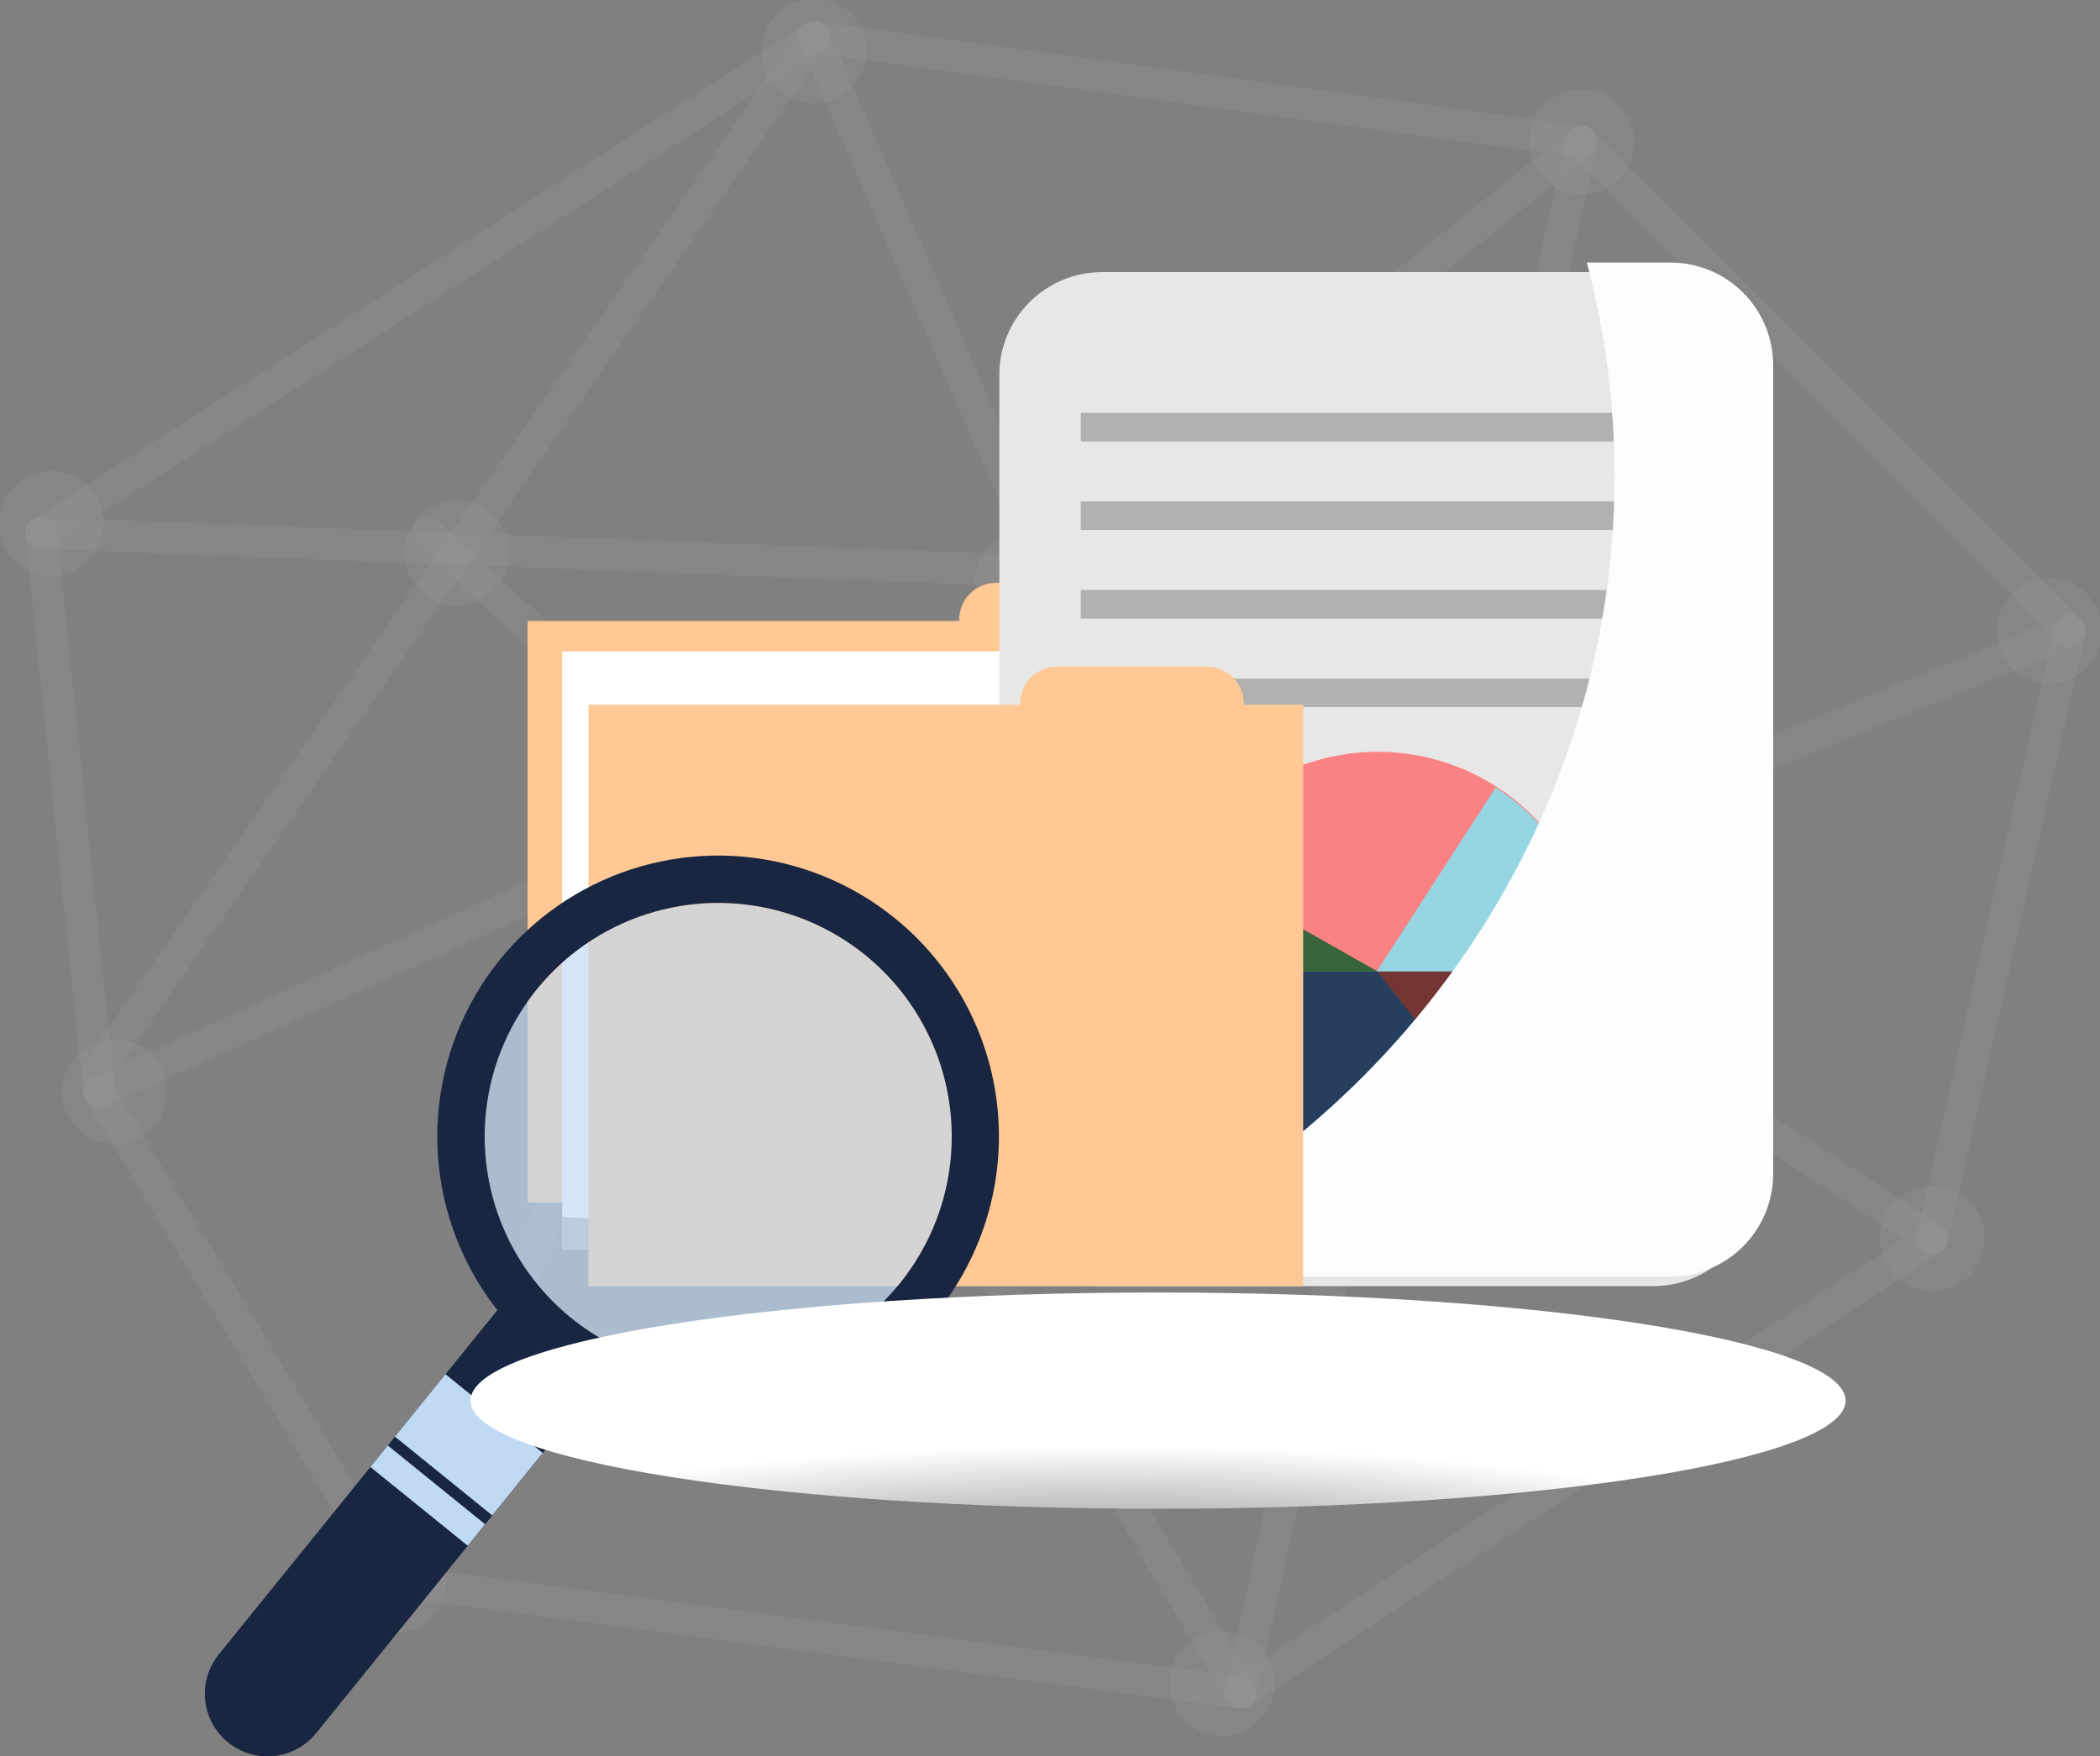 <svg width="263" height="220" viewBox="0 0 263 220" fill="none" xmlns="http://www.w3.org/2000/svg">
<rect x="0" y="0" width="263" height="220" fill="#808080" stroke="none"/>
<g clip-path="url(#clip0)">
<g style="mix-blend-mode:multiply" opacity="0.3">
<g style="mix-blend-mode:multiply" opacity="0.3">
<path d="M259.216 79.025L241.99 155.162" stroke="#C5C5C5" stroke-width="3.98" stroke-linecap="round" stroke-linejoin="round"/>
</g>
<g style="mix-blend-mode:multiply" opacity="0.3">
<path d="M5.155 66.77L101.95 4.637" stroke="#C5C5C5" stroke-width="3.98" stroke-linecap="round" stroke-linejoin="round"/>
</g>
<g style="mix-blend-mode:multiply" opacity="0.3">
<path d="M101.95 4.637L198.039 17.763" stroke="#C5C5C5" stroke-width="3.98" stroke-linecap="round" stroke-linejoin="round"/>
</g>
<g style="mix-blend-mode:multiply" opacity="0.3">
<path d="M198.04 17.763L259.216 79.025" stroke="#C5C5C5" stroke-width="3.98" stroke-linecap="round" stroke-linejoin="round"/>
</g>
<g style="mix-blend-mode:multiply" opacity="0.3">
<path d="M241.99 155.162L155.381 212.045" stroke="#C5C5C5" stroke-width="3.98" stroke-linecap="round" stroke-linejoin="round"/>
</g>
<g style="mix-blend-mode:multiply" opacity="0.3">
<path d="M155.38 212.045L49.35 198.042" stroke="#C5C5C5" stroke-width="3.98" stroke-linecap="round" stroke-linejoin="round"/>
</g>
<g style="mix-blend-mode:multiply" opacity="0.3">
<path d="M49.35 198.042L12.4 136.779" stroke="#C5C5C5" stroke-width="3.98" stroke-linecap="round" stroke-linejoin="round"/>
</g>
<g style="mix-blend-mode:multiply" opacity="0.3">
<path d="M12.4 136.779L5.155 66.77" stroke="#C5C5C5" stroke-width="3.98" stroke-linecap="round" stroke-linejoin="round"/>
</g>
<g style="mix-blend-mode:multiply" opacity="0.3">
<path d="M12.4 136.779L89.919 101.774" stroke="#C5C5C5" stroke-width="3.98" stroke-linecap="round" stroke-linejoin="round"/>
</g>
<g style="mix-blend-mode:multiply" opacity="0.3">
<path d="M49.35 198.042L89.919 101.774" stroke="#C5C5C5" stroke-width="3.98" stroke-linecap="round" stroke-linejoin="round"/>
</g>
<g style="mix-blend-mode:multiply" opacity="0.3">
<path d="M155.381 212.045L89.919 101.774" stroke="#C5C5C5" stroke-width="3.98" stroke-linecap="round" stroke-linejoin="round"/>
</g>
<g style="mix-blend-mode:multiply" opacity="0.3">
<path d="M155.381 212.045L198.039 17.763" stroke="#C5C5C5" stroke-width="3.98" stroke-linecap="round" stroke-linejoin="round"/>
</g>
<g style="mix-blend-mode:multiply" opacity="0.3">
<path d="M89.919 101.774L131.134 71.585" stroke="#C5C5C5" stroke-width="3.98" stroke-linecap="round" stroke-linejoin="round"/>
</g>
<g style="mix-blend-mode:multiply" opacity="0.3">
<path d="M131.134 71.585L101.95 4.637" stroke="#C5C5C5" stroke-width="3.98" stroke-linecap="round" stroke-linejoin="round"/>
</g>
<g style="mix-blend-mode:multiply" opacity="0.3">
<path d="M131.134 71.585L198.039 17.763" stroke="#C5C5C5" stroke-width="3.98" stroke-linecap="round" stroke-linejoin="round"/>
</g>
<g style="mix-blend-mode:multiply" opacity="0.3">
<path d="M241.99 155.162L176.713 112.717" stroke="#C5C5C5" stroke-width="3.98" stroke-linecap="round" stroke-linejoin="round"/>
</g>
<g style="mix-blend-mode:multiply" opacity="0.3">
<path d="M176.713 112.717L89.919 101.774" stroke="#C5C5C5" stroke-width="3.98" stroke-linecap="round" stroke-linejoin="round"/>
</g>
<g style="mix-blend-mode:multiply" opacity="0.3">
<path d="M5.155 66.77L131.134 71.585" stroke="#C5C5C5" stroke-width="3.98" stroke-linecap="round" stroke-linejoin="round"/>
</g>
<g style="mix-blend-mode:multiply" opacity="0.3">
<path d="M259.216 79.025L176.713 112.717" stroke="#C5C5C5" stroke-width="3.98" stroke-linecap="round" stroke-linejoin="round"/>
</g>
<g style="mix-blend-mode:multiply" opacity="0.3">
<path d="M12.4 133.936L101.95 4.637" stroke="#C5C5C5" stroke-width="3.98" stroke-linecap="round" stroke-linejoin="round"/>
</g>
<g style="mix-blend-mode:multiply" opacity="0.3">
<path d="M89.919 100.317L53.549 66.77" stroke="#C5C5C5" stroke-width="3.98" stroke-linecap="round" stroke-linejoin="round"/>
</g>
<g style="mix-blend-mode:multiply" opacity="0.3">
<path d="M178.104 119.28C181.425 119.28 184.116 116.587 184.116 113.265C184.116 109.943 181.425 107.25 178.104 107.25C174.784 107.25 172.092 109.943 172.092 113.265C172.092 116.587 174.784 119.28 178.104 119.28Z" fill="#C5C5C5"/>
<path d="M178.104 119.28C181.425 119.28 184.116 116.587 184.116 113.265C184.116 109.943 181.425 107.25 178.104 107.25C174.784 107.25 172.092 109.943 172.092 113.265C172.092 116.587 174.784 119.28 178.104 119.28Z" stroke="#C5C5C5" stroke-width="1.13" stroke-miterlimit="10"/>
</g>
<g style="mix-blend-mode:multiply" opacity="0.3">
<path d="M89.919 107.79C93.239 107.79 95.931 105.097 95.931 101.775C95.931 98.453 93.239 95.759 89.919 95.759C86.599 95.759 83.907 98.453 83.907 101.775C83.907 105.097 86.599 107.79 89.919 107.79Z" fill="#C5C5C5"/>
<path d="M89.919 107.79C93.239 107.79 95.931 105.097 95.931 101.775C95.931 98.453 93.239 95.759 89.919 95.759C86.599 95.759 83.907 98.453 83.907 101.775C83.907 105.097 86.599 107.79 89.919 107.79Z" stroke="#C5C5C5" stroke-width="1.13" stroke-miterlimit="10"/>
</g>
<g style="mix-blend-mode:multiply" opacity="0.3">
<path d="M49.35 204.057C52.67 204.057 55.362 201.364 55.362 198.042C55.362 194.72 52.67 192.026 49.35 192.026C46.03 192.026 43.338 194.72 43.338 198.042C43.338 201.364 46.03 204.057 49.35 204.057Z" fill="#C5C5C5"/>
<path d="M49.35 204.057C52.67 204.057 55.362 201.364 55.362 198.042C55.362 194.72 52.67 192.026 49.35 192.026C46.03 192.026 43.338 194.72 43.338 198.042C43.338 201.364 46.03 204.057 49.35 204.057Z" stroke="#C5C5C5" stroke-width="1.13" stroke-miterlimit="10"/>
</g>
<g style="mix-blend-mode:multiply" opacity="0.3">
<path d="M153.047 216.893C156.367 216.893 159.059 214.2 159.059 210.878C159.059 207.556 156.367 204.862 153.047 204.862C149.726 204.862 147.035 207.556 147.035 210.878C147.035 214.2 149.726 216.893 153.047 216.893Z" fill="#C5C5C5"/>
<path d="M153.047 216.893C156.367 216.893 159.059 214.2 159.059 210.878C159.059 207.556 156.367 204.862 153.047 204.862C149.726 204.862 147.035 207.556 147.035 210.878C147.035 214.2 149.726 216.893 153.047 216.893Z" stroke="#C5C5C5" stroke-width="1.13" stroke-miterlimit="10"/>
</g>
<g style="mix-blend-mode:multiply" opacity="0.3">
<path d="M241.99 161.177C245.311 161.177 248.002 158.484 248.002 155.162C248.002 151.84 245.311 149.146 241.99 149.146C238.67 149.146 235.978 151.84 235.978 155.162C235.978 158.484 238.67 161.177 241.99 161.177Z" fill="#C5C5C5"/>
<path d="M241.99 161.177C245.311 161.177 248.002 158.484 248.002 155.162C248.002 151.84 245.311 149.146 241.99 149.146C238.67 149.146 235.978 151.84 235.978 155.162C235.978 158.484 238.67 161.177 241.99 161.177Z" stroke="#C5C5C5" stroke-width="1.13" stroke-miterlimit="10"/>
</g>
<g style="mix-blend-mode:multiply" opacity="0.3">
<path d="M256.619 85.041C259.939 85.041 262.631 82.347 262.631 79.025C262.631 75.703 259.939 73.01 256.619 73.01C253.298 73.01 250.607 75.703 250.607 79.025C250.607 82.347 253.298 85.041 256.619 85.041Z" fill="#C5C5C5"/>
<path d="M256.619 85.041C259.939 85.041 262.631 82.347 262.631 79.025C262.631 75.703 259.939 73.01 256.619 73.01C253.298 73.01 250.607 75.703 250.607 79.025C250.607 82.347 253.298 85.041 256.619 85.041Z" stroke="#C5C5C5" stroke-width="1.13" stroke-miterlimit="10"/>
</g>
<g style="mix-blend-mode:multiply" opacity="0.3">
<path d="M198.039 23.778C201.36 23.778 204.051 21.085 204.051 17.762C204.051 14.44 201.36 11.747 198.039 11.747C194.719 11.747 192.027 14.44 192.027 17.762C192.027 21.085 194.719 23.778 198.039 23.778Z" fill="#C5C5C5"/>
<path d="M198.039 23.778C201.36 23.778 204.051 21.085 204.051 17.762C204.051 14.44 201.36 11.747 198.039 11.747C194.719 11.747 192.027 14.44 192.027 17.762C192.027 21.085 194.719 23.778 198.039 23.778Z" stroke="#C5C5C5" stroke-width="1.13" stroke-miterlimit="10"/>
</g>
<g style="mix-blend-mode:multiply" opacity="0.3">
<path d="M128.662 78.801C131.982 78.801 134.674 76.108 134.674 72.785C134.674 69.463 131.982 66.77 128.662 66.77C125.341 66.77 122.65 69.463 122.65 72.785C122.65 76.108 125.341 78.801 128.662 78.801Z" fill="#C5C5C5"/>
<path d="M128.662 78.801C131.982 78.801 134.674 76.108 134.674 72.785C134.674 69.463 131.982 66.77 128.662 66.77C125.341 66.77 122.65 69.463 122.65 72.785C122.65 76.108 125.341 78.801 128.662 78.801Z" stroke="#C5C5C5" stroke-width="1.13" stroke-miterlimit="10"/>
</g>
<g style="mix-blend-mode:multiply" opacity="0.3">
<path d="M57.175 75.305C60.495 75.305 63.187 72.612 63.187 69.29C63.187 65.968 60.495 63.274 57.175 63.274C53.855 63.274 51.163 65.968 51.163 69.29C51.163 72.612 53.855 75.305 57.175 75.305Z" fill="#C5C5C5"/>
<path d="M57.175 75.305C60.495 75.305 63.187 72.612 63.187 69.29C63.187 65.968 60.495 63.274 57.175 63.274C53.855 63.274 51.163 65.968 51.163 69.29C51.163 72.612 53.855 75.305 57.175 75.305Z" stroke="#C5C5C5" stroke-width="1.13" stroke-miterlimit="10"/>
</g>
<g style="mix-blend-mode:multiply" opacity="0.3">
<path d="M101.95 12.4C105.27 12.4 107.962 9.707 107.962 6.385C107.962 3.062 105.27 0.369 101.95 0.369C98.629 0.369 95.938 3.062 95.938 6.385C95.938 9.707 98.629 12.4 101.95 12.4Z" fill="#C5C5C5"/>
<path d="M101.95 12.4C105.27 12.4 107.962 9.707 107.962 6.385C107.962 3.062 105.27 0.369 101.95 0.369C98.629 0.369 95.938 3.062 95.938 6.385C95.938 9.707 98.629 12.4 101.95 12.4Z" stroke="#C5C5C5" stroke-width="1.13" stroke-miterlimit="10"/>
</g>
<g style="mix-blend-mode:multiply" opacity="0.3">
<path d="M6.388 71.585C9.708 71.585 12.4 68.892 12.4 65.57C12.4 62.247 9.708 59.554 6.388 59.554C3.067 59.554 0.376 62.247 0.376 65.57C0.376 68.892 3.067 71.585 6.388 71.585Z" fill="#C5C5C5"/>
<path d="M6.388 71.585C9.708 71.585 12.4 68.892 12.4 65.57C12.4 62.247 9.708 59.554 6.388 59.554C3.067 59.554 0.376 62.247 0.376 65.57C0.376 68.892 3.067 71.585 6.388 71.585Z" stroke="#C5C5C5" stroke-width="1.13" stroke-miterlimit="10"/>
</g>
<g style="mix-blend-mode:multiply" opacity="0.3">
<path d="M14.332 142.761C17.652 142.761 20.344 140.068 20.344 136.746C20.344 133.424 17.652 130.73 14.332 130.73C11.011 130.73 8.32 133.424 8.32 136.746C8.32 140.068 11.011 142.761 14.332 142.761Z" fill="#C5C5C5"/>
<path d="M14.332 142.761C17.652 142.761 20.344 140.068 20.344 136.746C20.344 133.424 17.652 130.73 14.332 130.73C11.011 130.73 8.32 133.424 8.32 136.746C8.32 140.068 11.011 142.761 14.332 142.761Z" stroke="#C5C5C5" stroke-width="1.13" stroke-miterlimit="10"/>
</g>
</g>
<path d="M120.138 77.601C120.138 77.667 120.138 77.726 120.138 77.792H66.081V150.624H155.578V77.785H148.136C148.136 77.719 148.136 77.66 148.136 77.594C148.136 76.38 147.654 75.216 146.796 74.357C145.938 73.499 144.774 73.017 143.561 73.017H124.707C124.106 73.017 123.511 73.137 122.956 73.368C122.402 73.598 121.898 73.936 121.474 74.362C121.049 74.788 120.713 75.293 120.484 75.849C120.255 76.404 120.137 77 120.138 77.601Z" fill="#FFC895"/>
<path d="M158.248 81.605H70.393V156.541H158.248V81.605Z" fill="white"/>
<g style="mix-blend-mode:multiply">
<path d="M163.206 161.111V88.279H158.248V81.604H155.611V77.792H148.136C148.136 77.726 148.136 77.666 148.136 77.6C148.136 76.386 147.654 75.222 146.796 74.364C145.938 73.505 144.774 73.023 143.561 73.023H141.932C142.668 76.958 143.043 80.952 143.053 84.955C143.053 121.852 112.287 152.636 75.409 152.636C73.728 152.636 72.06 152.55 70.406 152.425V156.534H73.702V161.111H163.206Z" fill="#B1B1B0"/>
</g>
<path d="M207.051 34.087H138.03C130.919 34.087 125.155 39.855 125.155 46.969V148.23C125.155 155.344 130.919 161.111 138.03 161.111H207.051C214.162 161.111 219.926 155.344 219.926 148.23V46.969C219.926 39.855 214.162 34.087 207.051 34.087Z" fill="#E7E7E7"/>
<path d="M209.563 51.725H135.353V55.3H209.563V51.725Z" fill="#B1B1B0"/>
<path d="M209.563 62.819H135.353V66.394H209.563V62.819Z" fill="#B1B1B0"/>
<path d="M209.563 73.914H135.353V77.489H209.563V73.914Z" fill="#B1B1B0"/>
<path d="M209.563 85.001H135.353V88.576H209.563V85.001Z" fill="#B1B1B0"/>
<path d="M200.05 121.707C200.05 114.406 197.151 107.404 191.992 102.242C186.832 97.079 179.834 94.179 172.537 94.179C165.24 94.179 158.242 97.079 153.083 102.242C147.923 107.404 145.024 114.406 145.024 121.707H200.05Z" fill="#FB8284"/>
<path d="M145.031 121.661C145.031 121.727 145.031 121.786 145.031 121.852C145.031 129.154 147.93 136.157 153.09 141.32C158.25 146.483 165.249 149.384 172.547 149.384C179.845 149.384 186.843 146.483 192.004 141.32C197.164 136.157 200.063 129.154 200.063 121.852C200.063 121.786 200.063 121.727 200.063 121.661H145.031Z" fill="#273F5E"/>
<path d="M200.05 121.661H172.481L189.555 143.487C192.831 140.913 195.479 137.627 197.299 133.877C199.118 130.128 200.061 126.014 200.057 121.846C200.057 121.786 200.05 121.727 200.05 121.661Z" fill="#733533"/>
<path d="M172.415 121.694H200.05C200.009 117.097 198.824 112.582 196.601 108.558C194.379 104.535 191.189 101.128 187.32 98.648L172.415 121.694Z" fill="#96D5E2"/>
<path d="M148.637 108.173C146.285 112.292 145.043 116.951 145.031 121.694H172.54L148.637 108.173Z" fill="#386539"/>
<g style="mix-blend-mode:multiply">
<path d="M209.229 32.886H198.728C201.038 41.605 202.208 50.586 202.208 59.606C202.208 103.977 174.046 142.754 134.901 158.763C136.557 159.518 138.355 159.912 140.175 159.917H209.196C212.611 159.917 215.886 158.56 218.3 156.144C220.715 153.728 222.071 150.452 222.071 147.035V45.768C222.071 42.357 220.719 39.086 218.312 36.671C215.904 34.256 212.638 32.895 209.229 32.886Z" fill="#FBFDFE"/>
</g>
<path d="M127.759 88.088C127.759 88.154 127.759 88.214 127.759 88.28H73.702V161.112H163.206V88.28H155.763C155.763 88.214 155.763 88.154 155.763 88.088C155.763 86.874 155.281 85.71 154.423 84.852C153.565 83.993 152.401 83.511 151.188 83.511H132.334C131.12 83.511 129.957 83.993 129.099 84.852C128.241 85.71 127.759 86.874 127.759 88.088Z" fill="#FFC895"/>
<path opacity="0.67" d="M112.685 160.78C122.846 148.215 120.904 129.787 108.346 119.62C95.788 109.452 77.37 111.396 67.209 123.961C57.047 136.525 58.989 154.953 71.547 165.121C84.105 175.288 102.523 173.345 112.685 160.78Z" fill="#C1DAF4"/>
<path d="M112.069 115.019C106.663 110.638 100.079 107.96 93.151 107.323C86.223 106.687 79.262 108.12 73.148 111.443C67.034 114.765 62.043 119.827 58.805 125.988C55.567 132.149 54.228 139.133 54.958 146.056C55.688 152.978 58.453 159.529 62.904 164.879C67.356 170.229 73.293 174.138 79.965 176.111C86.636 178.084 93.743 178.033 100.386 175.964C107.029 173.895 112.91 169.902 117.284 164.489C123.145 157.235 125.888 147.95 124.91 138.674C123.932 129.398 119.314 120.89 112.069 115.019ZM112.682 160.782C109.043 165.282 104.152 168.601 98.628 170.319C93.104 172.038 87.194 172.079 81.646 170.437C76.099 168.795 71.162 165.544 67.462 161.095C63.761 156.646 61.462 151.198 60.855 145.442C60.248 139.685 61.361 133.878 64.053 128.755C66.745 123.631 70.895 119.421 75.978 116.658C81.062 113.894 86.85 112.701 92.611 113.229C98.372 113.757 103.848 115.982 108.345 119.623C114.374 124.506 118.219 131.585 119.032 139.304C119.846 147.022 117.562 154.748 112.682 160.782Z" fill="#192641"/>
<path d="M63.827 162.259C63.734 162.365 63.636 162.464 63.543 162.569L27.411 207.23C26.762 208.03 26.276 208.95 25.982 209.938C25.688 210.925 25.592 211.961 25.698 212.986C25.804 214.011 26.111 215.005 26.601 215.912C27.091 216.818 27.755 217.619 28.555 218.268C29.354 218.918 30.274 219.404 31.261 219.698C32.248 219.992 33.283 220.089 34.307 219.982C35.332 219.876 36.325 219.569 37.231 219.079C38.137 218.588 38.938 217.924 39.587 217.124L75.726 172.437C75.811 172.325 75.891 172.213 75.976 172.1L63.827 162.259Z" fill="#192641"/>
<path d="M55.789 172.149L49.465 179.968L61.646 189.831L67.97 182.011L55.789 172.149Z" fill="#C1DAF4"/>
<path d="M48.566 181.078L46.389 183.77L58.572 193.63L60.749 190.938L48.566 181.078Z" fill="#C1DAF4"/>
<path style="mix-blend-mode:multiply" d="M145.031 189.006C192.587 189.006 231.139 182.94 231.139 175.458C231.139 167.975 192.587 161.91 145.031 161.91C97.474 161.91 58.922 167.975 58.922 175.458C58.922 182.94 97.474 189.006 145.031 189.006Z" fill="url(#paint0_radial)"/>
</g>
<defs>
<radialGradient id="paint0_radial" cx="0" cy="0" r="1" gradientUnits="userSpaceOnUse" gradientTransform="translate(139.108 194.949) scale(85.743 13.788)">
<stop stop-color="#9B9B9B"/>
<stop offset="0.19" stop-color="#A8A8A8"/>
<stop offset="0.55" stop-color="#CBCBCB"/>
<stop offset="1" stop-color="white"/>
</radialGradient>
<clipPath id="clip0">
<rect width="263" height="220" fill="white"/>
</clipPath>
</defs>
</svg>

